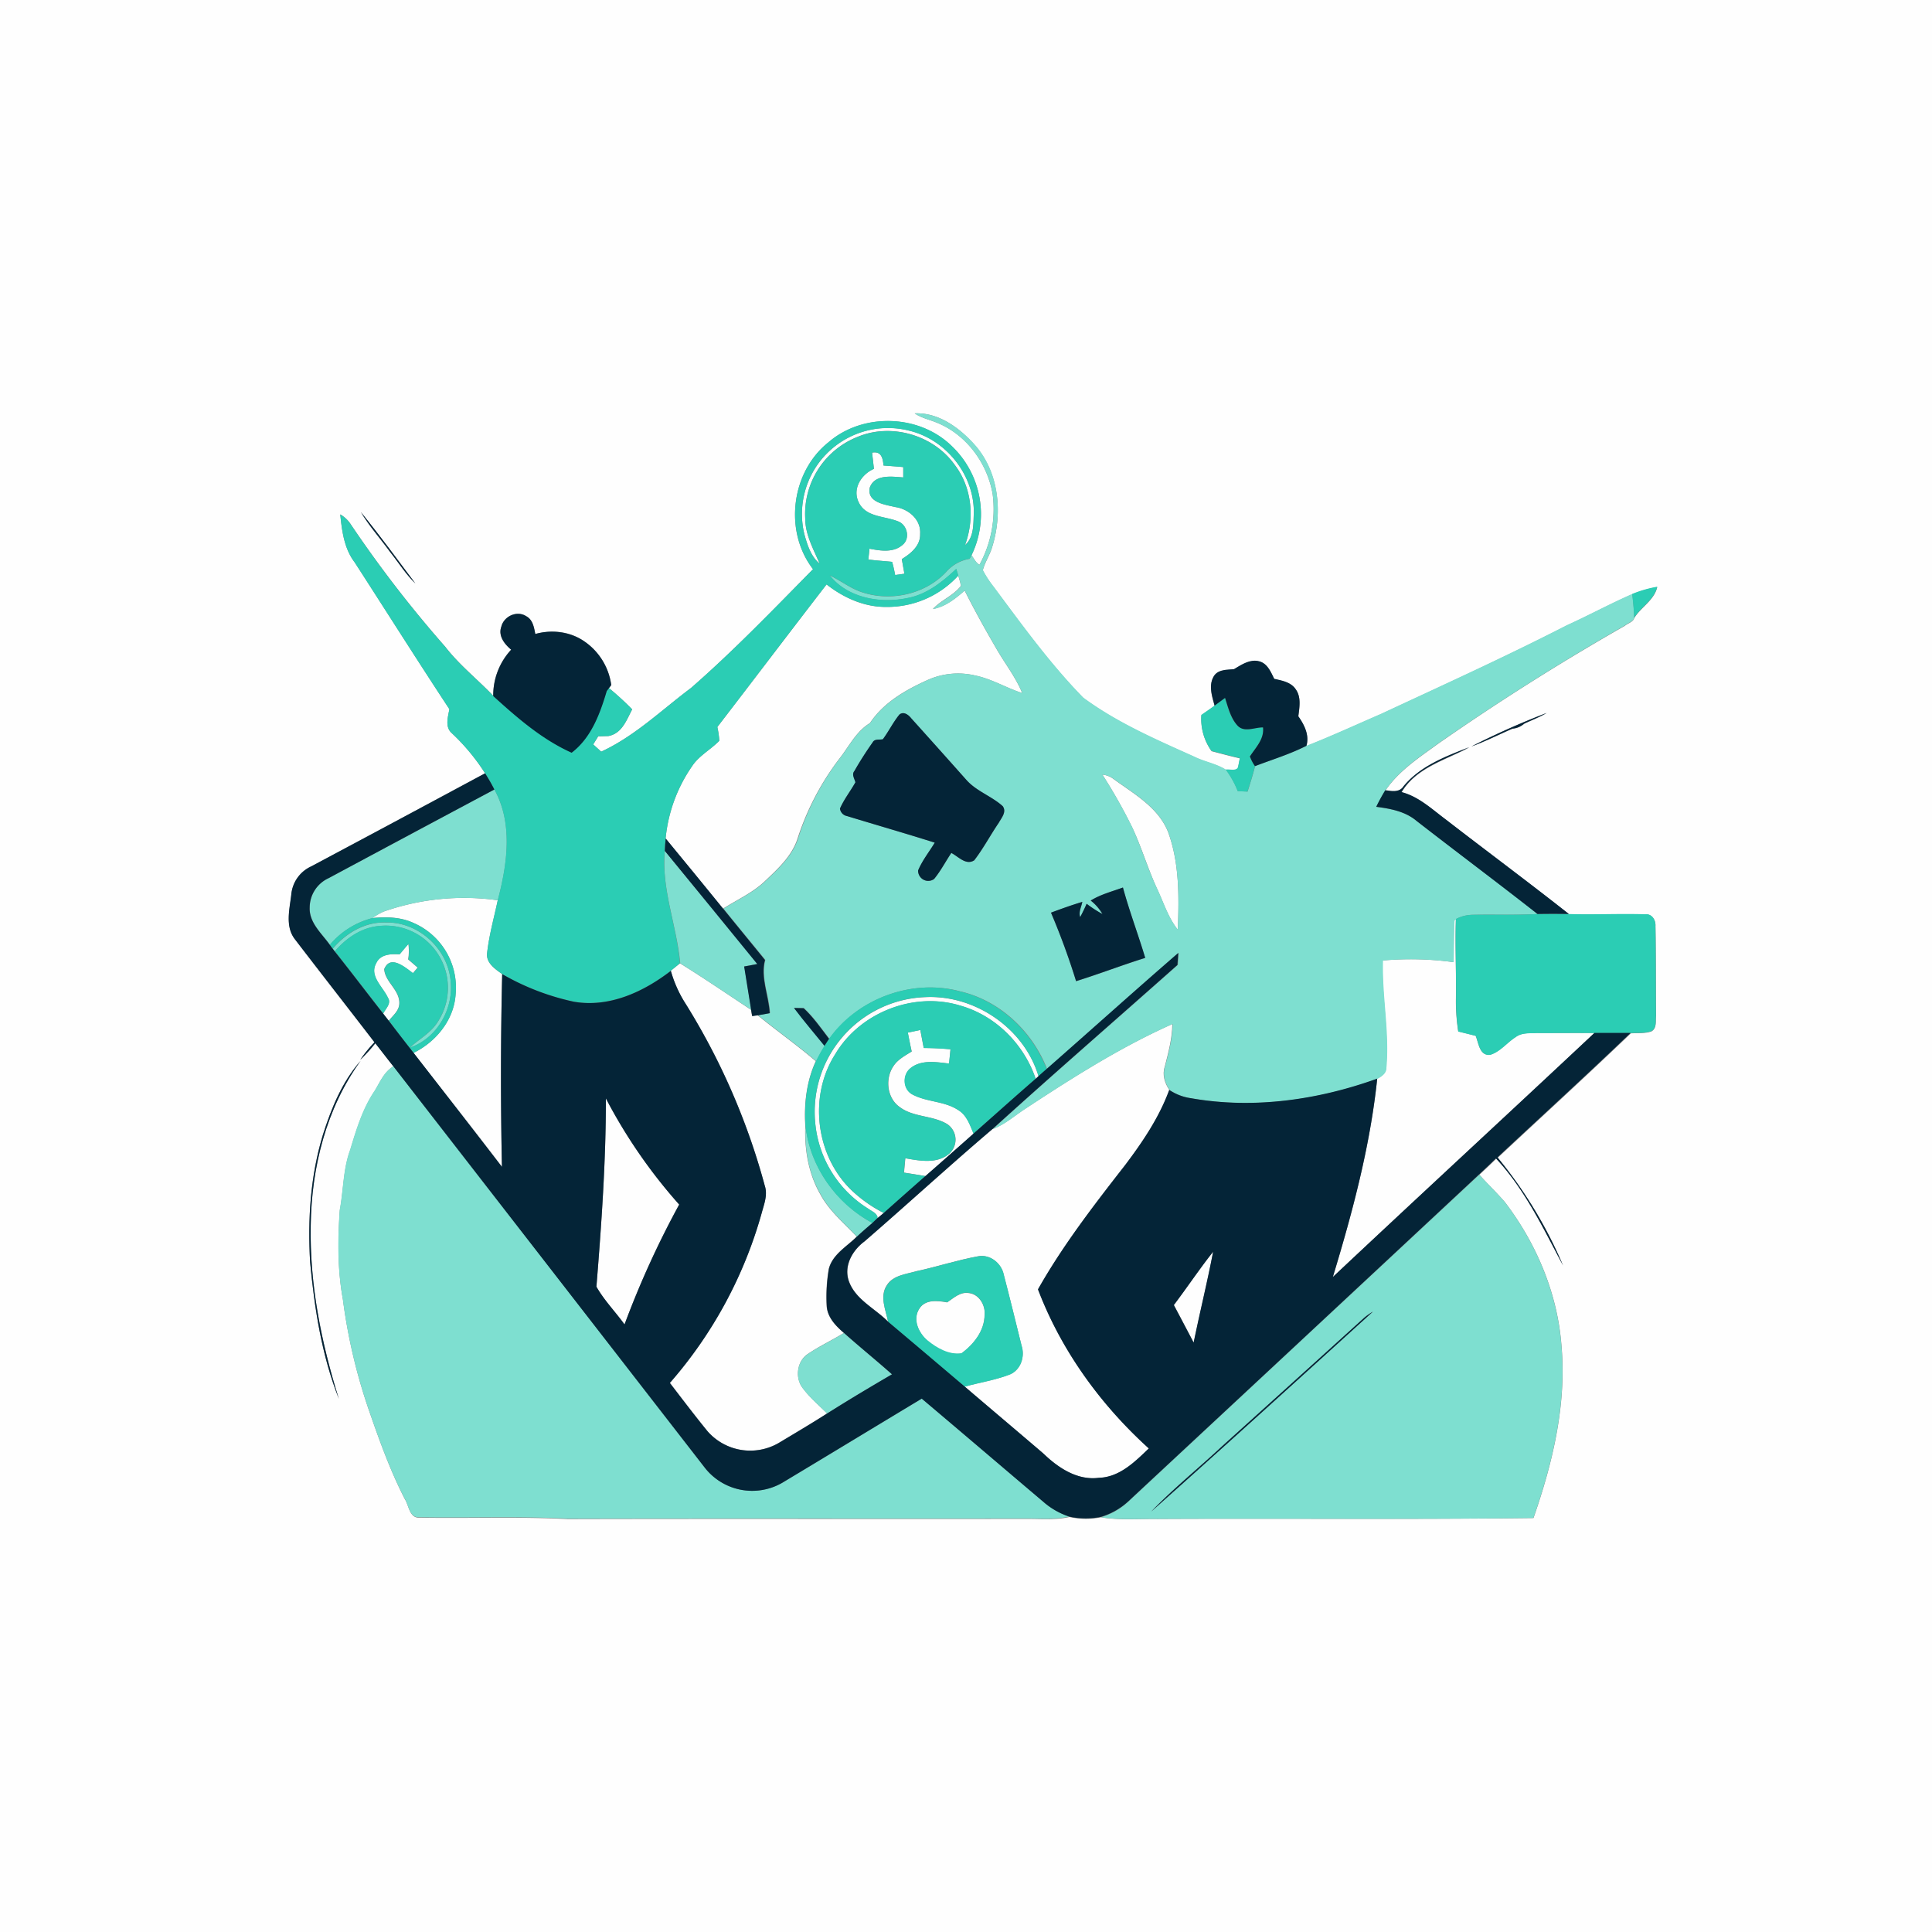 <svg id="Layer_1" data-name="Layer 1" xmlns="http://www.w3.org/2000/svg" viewBox="0 0 626 626"><rect x="0" y="0" width="626" height="626" fill="#808080" stroke="none"/><defs><style>.cls-1{fill:#fefefe;}.cls-2{fill:#7edfd0;}.cls-3{fill:#2bcdb4;}.cls-4{fill:#042437;}</style></defs><title>refer</title><path class="cls-1" d="M0,0H626V626H0ZM296.38,133.94c2.27,1.57,5,2.05,7.53,3.16,9.36,3.91,16,13.05,17.73,23a37.67,37.67,0,0,1-4.28,22.9c-1.2-.69-1.76-2-2.57-3.08a30.46,30.46,0,0,0-6.4-35.36c-10.56-10.35-28.84-10.89-40-1.19-12.08,9.62-14.44,28.84-4.95,41.06-12.91,13.11-25.68,26.4-39.55,38.5-9.51,7.11-18.19,15.59-29.09,20.62l-2.59-2.34,1.62-2.62c1.08,0,2.17-.07,3.26-.09,4.45-.82,5.89-5.14,7.75-8.65a93.1,93.1,0,0,0-7.55-6.91l.76-1a20.41,20.41,0,0,0-10.22-15.06c-4.34-2.5-9.62-2.71-14.39-1.46-.41-2.13-.79-4.62-2.92-5.75-3-2-7.26,0-8.08,3.38-1.08,3,1,5.64,3.2,7.38a21.72,21.72,0,0,0-5.82,15c-5.13-5.36-11-10-15.55-15.88a387.62,387.62,0,0,1-30.84-40,10,10,0,0,0-3.18-2.89c.54,5.36,1.28,11.09,4.65,15.5C125.14,198,135.22,214,145.61,229.77c-.45,2.57-1.51,5.76.8,7.8a67.9,67.9,0,0,1,10.77,13l-56.35,30.2a11.11,11.11,0,0,0-6.41,9.1c-.54,4.81-2.09,10.41,1.25,14.6,8.52,11.13,17.16,22.17,25.7,33.28a44.77,44.77,0,0,0-4.61,5.67,49.37,49.37,0,0,0,4.87-5.35c2,2.48,3.89,5,5.85,7.46-3.06,1.81-4.36,5.15-6.1,8.06-3.88,5.76-5.92,12.5-7.9,19.09-2.31,6.23-2.15,13-3.37,19.46-.66,9.61-.75,19.37,1,28.88a181.54,181.54,0,0,0,8.8,37c3.28,9.43,6.69,18.84,11.27,27.73,1.35,2.12,1.48,6.22,4.76,6,16,.29,32-.38,48,.47,49.69-.13,99.38,0,149.06-.07,4.51,0,9.06.4,13.5-.61a24.69,24.69,0,0,0,10.27.1c6,1,12.14.46,18.22.54,40.63-.22,81.27.22,121.89-.31,6.24-17.89,10.77-36.82,9.07-55.88-1.27-16.87-8.1-33.05-18.3-46.44-2.64-3.09-5.61-5.86-8.29-8.9,1.83-1.71,3.66-3.42,5.44-5.18,9.37,10.05,15.32,22.66,21.71,34.67a143.26,143.26,0,0,0-21.21-35c14.39-13.43,28.92-26.7,43.13-40.31,2.2-.13,4.52.1,6.64-.62,1.86-1,1.32-3.36,1.52-5.08-.09-9.69,0-19.38-.18-29.06.13-1.9-1.15-4-3.27-3.74-8.25-.26-16.51.17-24.75-.08-13.15-10.38-26.61-20.36-39.86-30.61-4.52-3.36-8.77-7.44-14.38-8.9,4.77-8,14.28-10.44,22-14.56-7.71,3-15.9,6.1-21.33,12.66-1.34,2.13-3.87,1.57-5.95,1.34,4.34-6.39,10.93-10.69,17.08-15.17q29.37-20.49,60.55-38.24c.93-.81,2.7-1.23,3-2.45,2.2-3.6,6.52-5.79,7.48-10.1a38.2,38.2,0,0,0-8.11,2.34c-7.2,3.15-14.11,6.91-21.26,10.15-19.76,10.14-40,19.31-60.13,28.69-8,3.47-16,7.16-24.17,10.36,1-3.49-.67-6.81-2.62-9.59.36-2.91,1-6.24-.87-8.79-1.55-2.28-4.44-2.77-6.93-3.33-1.11-2.23-2.2-5-4.88-5.68-3-.77-5.74,1.11-8.2,2.57-2.34.21-5.34.07-6.64,2.46-1.63,3-.41,6.35.37,9.34-1.4,1-2.83,2-4.26,3a17.8,17.8,0,0,0,3.3,11.67c3.05.8,6.09,1.62,9.17,2.32-.13.62-.37,1.88-.5,2.51-.2,2-2.8,1-4.08,1.23-3.12-2-6.91-2.56-10.21-4.21-12.37-5.57-25-11-36-19.13-10.75-11-19.83-23.58-29-35.92a34.28,34.28,0,0,1-3.52-5.4c.66-2.6,2.23-4.87,3-7.43,3.47-11,2.33-24.14-5.53-33.08C311,138.67,304.09,133.59,296.38,133.94Zm-179.45,32c2.75,4.62,6.4,8.62,9.52,13,2.71,3.37,5,7.13,8.14,10.13-5.83-7.78-11.59-15.62-17.66-23.14Zm359.85,75.93c4.53-1.65,8.85-3.82,13.28-5.74a6.64,6.64,0,0,0,3.81-1.62c2.43-1.14,4.95-2.1,7.28-3.46a252.16,252.16,0,0,0-24.37,10.81ZM104.66,367.58c-4.1,13.38-5,27.55-4.17,41.46,1.42,15,3.75,30.15,9.31,44.21-5.7-18.17-9.49-37.13-9.12-56.24.26-18.77,5-37.9,16.16-53.27C110.86,350.48,107.37,359.09,104.66,367.58Z" transform="translate(0 0)"/><path class="cls-1" d="M267.42,147.45a27.87,27.87,0,0,1,27.11-7.94c11.9,2.8,21.1,14.25,21,26.51-.17,3.59.16,8-2.86,10.58,3.19-8.53,2.29-18.65-3.34-26-6.85-9.65-20.49-13.64-31.43-9.07a26.86,26.86,0,0,0-17,26.4c0,5.29,2.66,10,4.68,14.69-2.85-2.35-4-6-4.94-9.45A27.9,27.9,0,0,1,267.42,147.45Z" transform="translate(0 0)"/><path class="cls-1" d="M282.59,146.66c3-.56,3.48,1.85,3.68,4.18,2.12.15,4.26.31,6.39.5v3.36c-3.7-.28-9.25-1.11-10.84,3.29-1,4.84,5,5.52,8.31,6.31,4.27.62,8.33,4.08,8,8.7.14,3.81-3,6.36-5.94,8.16.28,1.58.56,3.15.85,4.74l-3,.41a36.58,36.58,0,0,0-1-4.26c-2.57-.27-5.14-.41-7.7-.76.1-.87.29-2.63.38-3.51,3.56.7,7.83,1.38,10.79-1.29,2.51-2.12,1.4-6.58-1.63-7.59-4.29-1.72-10.4-1.29-12.66-6.16-2.14-4.38.85-9.05,4.93-10.82C283,150.17,282.77,148.41,282.59,146.66Z" transform="translate(0 0)"/><path class="cls-1" d="M287,196.65a31.12,31.12,0,0,0,23.48-10.15,28.8,28.8,0,0,1,.88,3.31c-2.4,3.18-6.41,4.59-9.09,7.51,4.05-.72,7.27-3.34,10.29-5.95,3.2,6.36,6.65,12.58,10.24,18.73,2.76,4.85,6.29,9.27,8.41,14.47-5.15-1.66-9.84-4.58-15.17-5.68a24.1,24.1,0,0,0-15.48,1.44c-7.11,3.19-14.3,7.3-18.69,13.95-4.54,2.75-6.82,7.66-10,11.67a86.27,86.27,0,0,0-13.41,25.61c-1.84,5.86-6.53,10.05-10.84,14.14-3.92,3.66-8.87,5.85-13.34,8.71-6.15-7.62-12.4-15.16-18.61-22.74a49.35,49.35,0,0,1,8.6-23.45c2.26-3.41,6-5.31,8.8-8.21a28.92,28.92,0,0,0-.64-4.45c11.83-15.38,23.54-30.84,35.39-46.2C273.3,193.67,280,196.7,287,196.65Z" transform="translate(0 0)"/><path class="cls-1" d="M357.2,251a7,7,0,0,1,3.54,1.37c6.61,4.84,14.44,9.13,17.7,17.12,3.74,10.11,3.59,21.14,3.19,31.77-3.13-3.92-4.6-8.79-6.71-13.27-3-6.5-5-13.42-8.08-19.92A173.44,173.44,0,0,0,357.2,251Z" transform="translate(0 0)"/><path class="cls-1" d="M124.29,295.37a78.83,78.83,0,0,1,37-3.67c-1.23,5.77-2.86,11.49-3.48,17.38-.21,3.06,2.73,5,4.91,6.55q-.74,31.22-.08,62.45c-9.47-12.36-19.08-24.63-28.63-36.93,7.29-3.6,13.09-10.7,13.61-19A22.84,22.84,0,0,0,133.9,299c-4.15-1.89-8.79-2-13.24-1.55A21.43,21.43,0,0,1,124.29,295.37Z" transform="translate(0 0)"/><path class="cls-1" d="M471.21,298.3l.52-.53c-.28,8.75.16,17.5,0,26.25a64.24,64.24,0,0,0,.75,10.18c1.88.46,3.76.92,5.64,1.4,1,2.33,1.23,6.55,4.7,6.15,3.26-1,5.41-3.93,8.22-5.72,2-1.51,4.58-1.24,6.91-1.34,6.23.05,12.45,0,18.68,0-28.19,26.44-56.61,52.63-84.77,79.09,6.38-21,12.09-42.37,14.38-64.28,1.37-.76,2.89-1.76,2.84-3.54,1.05-11.61-1.45-23.14-1.11-34.75a102.57,102.57,0,0,1,22.9.53C471.06,307.28,471,302.79,471.21,298.3Z" transform="translate(0 0)"/><path class="cls-1" d="M129.45,309.22c1-1.13,1.89-2.26,2.86-3.36a16.44,16.44,0,0,1-.07,5l3.08,2.66-1.55,1.8c-2.55-1.9-7.36-6.1-9.29-1.3.26,4.16,5,6.72,4.89,11.06,0,2.38-2.05,3.95-3.41,5.65l-1.81-2.32c.76-1.61,2.74-3.27,1.49-5.14-1.59-3.52-6.12-7-3.76-11.19C123.24,309.13,126.68,309.06,129.45,309.22Z" transform="translate(0 0)"/><path class="cls-1" d="M220.33,312.14c7.81,4.83,15.37,10,23,15.05.09.51.26,1.52.35,2l1.77-.25c6.21,5.07,12.77,9.7,18.87,14.9-3,6.51-3.84,13.79-3.4,20.9-.29,7.68,1,15.55,4.89,22.28,2.87,5.37,7.65,9.28,11.76,13.66-3.22,3.23-7.84,5.72-9.05,10.43a53.37,53.37,0,0,0-.7,11.84c.14,3.78,2.9,6.64,5.61,8.95-3.81,2.34-7.89,4.24-11.6,6.75-3.65,2.29-4.32,7.84-1.71,11.15,2.27,3.05,5.19,5.51,7.88,8.16-5.17,3.31-10.46,6.43-15.73,9.59a18.38,18.38,0,0,1-23.08-3.86c-4.16-5.12-8.14-10.39-12.17-15.61A141.28,141.28,0,0,0,246.78,393c.76-2.86,2-5.87,1-8.84a219.29,219.29,0,0,0-26.18-59.81,39.72,39.72,0,0,1-4.26-9.83Z" transform="translate(0 0)"/><path class="cls-1" d="M273,336a37.15,37.15,0,0,1,27-12.91c16-.71,31.93,10.19,36.5,25.66l-.91.83c-3.79-11.21-13-20.5-24.44-23.73-15-4.62-32.55,2.22-40.53,15.77-8.86,13.88-6.21,33.67,6,44.71a44.15,44.15,0,0,0,9.76,6.72l-2.1,1.73.05-.39c-.36-1.39-1.94-1.94-3-2.72a36.62,36.62,0,0,1-17.16-27.56A37.14,37.14,0,0,1,273,336Z" transform="translate(0 0)"/><path class="cls-1" d="M332.29,359.18c15.27-10.06,30.83-19.92,47.56-27.38-.05,4.72-1.3,9.27-2.45,13.81-.9,2.65,0,5.34,1.49,7.58-3.23,8.92-8.6,16.81-14.27,24.33-10.09,12.94-20.17,26-28.26,40.29,7.52,19.79,20.26,37.37,35.91,51.54-4.55,4.37-9.5,9.33-16.24,9.52-7,.89-13.19-3.3-18-7.94-8.46-7.25-17-14.42-25.45-21.66,4.87-1.34,9.92-2.11,14.64-3.94,3.55-1.5,4.94-5.83,3.77-9.35-1.9-7.64-3.75-15.31-5.75-22.93-.73-3.75-4.47-6.73-8.33-6-6.75,1.23-13.28,3.39-20,4.83-3.35,1-7.51,1.29-9.56,4.52-2.41,3.6-.39,8,.4,11.8C283.47,423.85,277,421,275,414.89c-1.57-4.94,1.29-9.84,5.19-12.71,13.87-12,27.4-24.42,41.36-36.32C325.56,364.39,328.74,361.47,332.29,359.18Z" transform="translate(0 0)"/><path class="cls-1" d="M294.13,334.57l4.05-.85,1.11,5.84q4.33,0,8.67.42l-.42,4.63c-4.13-.47-8.94-1.34-12.46,1.47-2.67,2.07-2.55,6.7.41,8.45,4.65,2.61,10.45,2.16,15,5.14,2.77,1.64,3.8,4.87,5,7.66-5.18,4.59-10.35,9.18-15.56,13.73l-7-1.12c.14-1.56.28-3.11.43-4.66,4.58.83,9.91,1.86,13.91-1.21a6.08,6.08,0,0,0-.37-9.87c-4.77-2.87-11-2.13-15.46-5.58-4.08-2.93-4.67-9.22-1.9-13.23,1.41-2.15,3.78-3.36,5.89-4.7C294.93,338.65,294.53,336.6,294.13,334.57Z" transform="translate(0 0)"/><path class="cls-1" d="M196.32,355.9a170.19,170.19,0,0,0,23.75,34.41,296.21,296.21,0,0,0-17.71,38.85c-3-4.13-6.63-7.84-9.11-12.24C194.89,396.63,196.35,376.28,196.32,355.9Z" transform="translate(0 0)"/><path class="cls-1" d="M380.36,422.84c4.31-5.71,8.28-11.67,12.74-17.26-1.88,9.85-4.28,19.61-6.31,29.44C384.65,431,382.52,426.89,380.36,422.84Z" transform="translate(0 0)"/><path class="cls-1" d="M306.88,422c2.13-1.43,4.34-3.53,7.13-3,3.22.42,5.31,3.9,5,7,0,5.19-3.51,9.64-7.52,12.56-4,.59-8-1.56-10.95-4.13s-5-6.91-2.64-10.43C299.86,420.93,303.85,421.46,306.88,422Z" transform="translate(0 0)"/><path class="cls-2" d="M296.38,133.94c7.71-.35,14.61,4.73,19.55,10.24,7.86,8.94,9,22,5.53,33.08-.78,2.56-2.35,4.83-3,7.43a34.28,34.28,0,0,0,3.52,5.4c9.17,12.34,18.25,24.89,29,35.92,11,8.11,23.6,13.56,36,19.13,3.3,1.65,7.09,2.23,10.21,4.21a30.37,30.37,0,0,1,3.89,7l3.17.13c.87-2.73,1.73-5.47,2.43-8.25,5.57-2.13,11.32-3.87,16.65-6.59,8.16-3.2,16.12-6.89,24.17-10.36,20.13-9.38,40.37-18.55,60.13-28.69,7.15-3.24,14.06-7,21.26-10.15.29,2.58.56,5.16.63,7.76-.33,1.22-2.1,1.64-3,2.45Q495.41,220.44,466,240.89c-6.15,4.48-12.74,8.78-17.08,15.17a60.89,60.89,0,0,0-2.94,5.38c4.61.61,9.41,1.49,13.08,4.59,13,10.07,26.27,19.91,39.2,30.12-7.07.4-14.15.11-21.23.26a12,12,0,0,0-5.2,1.35l-.52.53c-.23,4.49-.15,9-.29,13.47a102.57,102.57,0,0,0-22.9-.53c-.34,11.61,2.16,23.14,1.11,34.75.05,1.78-1.47,2.78-2.84,3.54-19.21,6.92-40.17,9.93-60.4,6.34a16.69,16.69,0,0,1-7-2.68c-1.47-2.24-2.39-4.93-1.49-7.58,1.15-4.54,2.4-9.09,2.45-13.81-16.73,7.46-32.29,17.32-47.56,27.38-3.55,2.29-6.73,5.21-10.74,6.71,19.8-18,40-35.47,60-53.24l.27-3.88c-14.32,12.4-28.41,25.09-42.65,37.59-4.74-12.14-15.23-22.12-28.05-25.11-15.54-4.24-33.18,2.24-42.48,15.34-2.61-3.4-5.09-7-8.23-9.92l-3.13-.07c3.15,4.2,6.58,8.19,9.88,12.27a54.11,54.11,0,0,0-2.76,5c-6.1-5.2-12.66-9.83-18.87-14.9l3.89-.7c-.31-5.73-3.06-11.54-1.53-17.23-4.49-5.56-9.06-11-13.55-16.62,4.47-2.86,9.42-5.05,13.34-8.71,4.31-4.09,9-8.28,10.84-14.14A86.09,86.09,0,0,1,271.9,246c3.18-4,5.46-8.92,10-11.67,4.39-6.65,11.58-10.76,18.69-14a24.1,24.1,0,0,1,15.48-1.44c5.33,1.1,10,4,15.17,5.68-2.12-5.2-5.65-9.62-8.41-14.47-3.59-6.15-7-12.37-10.24-18.73-3,2.61-6.24,5.23-10.29,6,2.68-2.92,6.69-4.33,9.09-7.51a28.8,28.8,0,0,0-.88-3.31l-.67-2.2c-4.51,4.22-9.55,8.29-15.8,9.45-8.77,1.86-19.4,0-25.19-7.35,3.24,1.57,6.15,3.78,9.5,5.12,9.51,3.6,21,1.3,28.11-6.1a13.08,13.08,0,0,1,7.72-4.4l.61-1.14c.81,1,1.37,2.39,2.57,3.08a37.69,37.69,0,0,0,4.28-22.91c-1.7-9.9-8.37-19-17.73-23C301.42,136,298.65,135.51,296.38,133.94Zm-4.95,97.58c-2,2.48-3.45,5.39-5.33,8-1.09.28-2.64-.2-3.3,1-2.11,3-4.1,6.08-5.91,9.27-1,1.16,0,2.49.31,3.69-1.63,2.86-3.73,5.47-5,8.51a2.79,2.79,0,0,0,2.25,2.42c9.48,2.89,19,5.66,28.46,8.62-1.81,3-4,5.74-5.39,9a3.29,3.29,0,0,0,3.15,3.41,3.35,3.35,0,0,0,2-.61c2.15-2.61,3.7-5.64,5.58-8.44,2.26,1.15,4.75,4.13,7.43,2.38,3-3.82,5.2-8.15,7.93-12.13.89-1.63,2.64-3.53,1.3-5.4-3.58-3.24-8.44-4.8-11.71-8.43q-8.91-10.06-17.94-20.05C294.37,231.62,292.81,230.41,291.43,231.52ZM357.2,251a173.51,173.51,0,0,1,9.64,17c3,6.5,5,13.42,8.08,19.92,2.11,4.48,3.58,9.35,6.71,13.27.4-10.63.55-21.66-3.19-31.77-3.26-8-11.09-12.28-17.7-17.12A7,7,0,0,0,357.2,251Zm-3.78,40.83a15.22,15.22,0,0,1,3.79,4.36,39,39,0,0,1-5.12-3.32c-.64,1.47-1.34,2.9-2.09,4.32-.58-1.67.4-3.32.69-4.93-3.43,1-6.8,2.24-10.15,3.49a230,230,0,0,1,8.13,22.19c7.52-2.34,14.88-5.19,22.4-7.54-2.29-7.64-5.13-15.1-7.22-22.8-3.52,1.27-7.22,2.18-10.43,4.19Z" transform="translate(0 0)"/><path class="cls-2" d="M106.52,284.52q26.85-14.34,53.68-28.71c6.11,11.09,4.16,24.19,1.11,35.89a78.83,78.83,0,0,0-37,3.67,21.2,21.2,0,0,0-3.63,2.11,26.51,26.51,0,0,0-13.78,8.67c-2.63-3.72-6.76-7.18-6.53-12.15A10.51,10.51,0,0,1,106.52,284.52Z" transform="translate(0 0)"/><path class="cls-2" d="M215.41,275.7q15,18.26,30,36.62l-4.25.8c.78,4.68,1.48,9.38,2.26,14.07-7.68-5-15.24-10.22-23-15.05C219.3,299.89,214.26,288.15,215.41,275.7Z" transform="translate(0 0)"/><path class="cls-2" d="M107.82,307.41c4.23-5,10.45-8.77,17.2-8.48,10.5-.32,20.16,8.54,21,19,1,9-4.46,18.6-13.21,21.52,3.05-2.81,6.94-4.84,9.13-8.48a20.14,20.14,0,0,0-19-30.93c-5.76.47-10.75,3.91-14.43,8.19Z" transform="translate(0 0)"/><path class="cls-2" d="M127.48,345.48q50.47,65,100.87,130a19.48,19.48,0,0,0,25.09,5c15.1-9.06,30.16-18.22,45.26-27.3,13.38,11.32,26.7,22.71,40.07,34a24.05,24.05,0,0,0,7.69,4.21c-4.44,1-9,.64-13.5.61-49.68.06-99.37-.06-149.06.07-16-.85-32-.18-48-.47-3.28.25-3.41-3.85-4.76-6-4.58-8.89-8-18.3-11.27-27.73a181.54,181.54,0,0,1-8.8-37c-1.76-9.51-1.67-19.27-1-28.88,1.22-6.48,1.06-13.23,3.37-19.46,2-6.59,4-13.33,7.9-19.09C123.12,350.63,124.42,347.29,127.48,345.48Z" transform="translate(0 0)"/><path class="cls-2" d="M261,364.76c1.47,13.31,10,25.21,21.69,31.52-1.69,1.45-3.41,2.89-5,4.42-4.11-4.38-8.89-8.29-11.76-13.66C262,380.31,260.68,372.44,261,364.76Z" transform="translate(0 0)"/><path class="cls-2" d="M365.52,486.62l113.8-106c2.68,3,5.65,5.81,8.29,8.9,10.2,13.39,17,29.57,18.3,46.44,1.7,19.06-2.83,38-9.07,55.88-40.62.53-81.26.09-121.89.31-6.08-.08-12.19.41-18.22-.54A22.39,22.39,0,0,0,365.52,486.62ZM442,427q-23,20.92-46.19,41.74c-7.55,7.08-15.68,13.59-22.84,21.06,24.11-21.45,48-43.15,71.9-64.83A22.18,22.18,0,0,0,442,427Z" transform="translate(0 0)"/><path class="cls-2" d="M273.48,431.92c5.1,4.55,10.42,8.84,15.53,13.38C282,449.42,275,453.61,268,458c-2.69-2.65-5.61-5.11-7.88-8.16-2.61-3.31-1.94-8.86,1.71-11.15C265.59,436.16,269.67,434.26,273.48,431.92Z" transform="translate(0 0)"/><path class="cls-3" d="M268.39,143.33c11.16-9.7,29.44-9.16,40,1.19a30.46,30.46,0,0,1,6.4,35.36l-.61,1.14a13.08,13.08,0,0,0-7.72,4.4c-7.07,7.4-18.6,9.7-28.11,6.1-3.35-1.34-6.26-3.55-9.5-5.12,5.79,7.34,16.42,9.21,25.19,7.35,6.25-1.16,11.29-5.23,15.8-9.45l.67,2.2A31.11,31.11,0,0,1,287,196.65c-7,0-13.73-3-19.18-7.29-11.85,15.36-23.56,30.82-35.39,46.2a28.92,28.92,0,0,1,.64,4.45c-2.78,2.9-6.54,4.8-8.8,8.21a49.35,49.35,0,0,0-8.6,23.45c-.13,1.34-.23,2.68-.29,4-1.15,12.45,3.89,24.19,4.92,36.44l-2.94,2.43c-8.85,6.83-20,12-31.45,10a80,80,0,0,1-23.2-8.94c-2.18-1.58-5.12-3.49-4.91-6.55.62-5.89,2.25-11.61,3.48-17.38,3.05-11.7,5-24.8-1.11-35.89-.92-1.8-1.95-3.54-3-5.25a67.9,67.9,0,0,0-10.77-12.95c-2.31-2-1.25-5.23-.8-7.8-10.38-15.78-20.46-31.71-30.7-47.58-3.37-4.41-4.11-10.14-4.65-15.5a10,10,0,0,1,3.18,2.89,387.62,387.62,0,0,0,30.84,40c4.54,5.91,10.42,10.52,15.55,15.88,7.73,7,15.77,14,25.4,18.36,6.33-4.91,9.17-12.62,11.38-20l.69-.9a93.1,93.1,0,0,1,7.55,6.91c-1.86,3.51-3.3,7.83-7.75,8.65-1.09,0-2.18.06-3.26.09l-1.62,2.62,2.59,2.34c10.9-5,19.58-13.51,29.09-20.62,13.87-12.1,26.64-25.39,39.55-38.5C254,172.17,256.31,153,268.39,143.33Zm-1,4.12a27.91,27.91,0,0,0-6.74,25.76c1,3.42,2.09,7.1,4.94,9.45-2-4.72-4.66-9.4-4.68-14.69a26.86,26.86,0,0,1,17-26.4c10.94-4.57,24.58-.58,31.43,9.07,5.63,7.31,6.53,17.43,3.34,26,3-2.57,2.69-7,2.86-10.58.1-12.26-9.1-23.71-21-26.51a27.88,27.88,0,0,0-27.12,7.9Zm15.17-.79c.18,1.75.4,3.51.61,5.26-4.08,1.77-7.07,6.44-4.93,10.82,2.26,4.87,8.37,4.44,12.66,6.16,3,1,4.14,5.47,1.63,7.59-3,2.67-7.23,2-10.79,1.29-.09.88-.28,2.64-.38,3.51,2.56.35,5.13.49,7.7.76.44,1.39.65,2.83,1,4.26l3-.41c-.29-1.59-.57-3.16-.85-4.74,2.92-1.8,6.08-4.35,5.94-8.16.33-4.62-3.73-8.08-8-8.7-3.33-.79-9.33-1.47-8.31-6.31,1.59-4.4,7.14-3.57,10.84-3.29v-3.36c-2.13-.19-4.27-.35-6.39-.5-.22-2.33-.7-4.74-3.7-4.18Z" transform="translate(0 0)"/><path class="cls-3" d="M528.85,192.45a38.2,38.2,0,0,1,8.11-2.34c-1,4.31-5.28,6.5-7.48,10.1C529.41,197.61,529.14,195,528.85,192.45Z" transform="translate(0 0)"/><path class="cls-3" d="M393.52,228.63l3.38-2.5c1,3.08,1.7,6.5,4,8.93s5.58.58,8.31.63c.41,3.84-2.35,6.47-4.25,9.41a13,13,0,0,0,1.67,3.14c-.7,2.78-1.56,5.52-2.43,8.25l-3.17-.13a30.37,30.37,0,0,0-3.89-7c1.28-.26,3.88.75,4.08-1.23.13-.63.37-1.89.5-2.51-3.08-.7-6.12-1.52-9.17-2.32a17.8,17.8,0,0,1-3.3-11.67C390.69,230.64,392.12,229.66,393.52,228.63Z" transform="translate(0 0)"/><path class="cls-3" d="M471.73,297.77a12,12,0,0,1,5.2-1.35c7.08-.15,14.16.14,21.23-.26q5.08-.12,10.19,0c8.24.25,16.5-.18,24.75.08,2.12-.26,3.4,1.84,3.27,3.74.16,9.68.09,19.37.18,29.06-.2,1.72.34,4.09-1.52,5.08-2.12.72-4.44.49-6.64.62H516.68c-6.23-.07-12.45,0-18.68,0-2.33.1-4.94-.17-6.91,1.34-2.81,1.79-5,4.76-8.22,5.72-3.47.4-3.74-3.82-4.7-6.15-1.88-.48-3.76-.94-5.64-1.4a64.24,64.24,0,0,1-.75-10.18C471.89,315.27,471.45,306.52,471.73,297.77Z" transform="translate(0 0)"/><path class="cls-3" d="M120.66,297.48c4.45-.41,9.09-.34,13.24,1.55a22.84,22.84,0,0,1,13.74,23.11c-.52,8.31-6.32,15.41-13.61,19q-4.09-5.14-8-10.42c1.36-1.7,3.4-3.27,3.41-5.65.14-4.34-4.63-6.9-4.89-11.06,1.93-4.8,6.74-.6,9.29,1.3l1.55-1.8-3.08-2.66a16.44,16.44,0,0,0,.07-5c-1,1.1-1.91,2.23-2.86,3.36-2.77-.16-6.21-.09-7.57,2.85-2.36,4.19,2.17,7.67,3.76,11.19,1.25,1.87-.73,3.53-1.49,5.14-5.26-6.71-10.41-13.51-15.73-20.19,3.68-4.28,8.67-7.72,14.43-8.19a20.14,20.14,0,0,1,19,30.93c-2.19,3.64-6.08,5.67-9.13,8.48C141.51,336.5,147,326.93,146,317.9c-.79-10.44-10.45-19.3-21-19-6.75-.29-13,3.45-17.2,8.48-.23-.31-.71-.94-.94-1.26A26.51,26.51,0,0,1,120.66,297.48Z" transform="translate(0 0)"/><path class="cls-3" d="M268.61,336.59c9.3-13.1,26.94-19.58,42.48-15.34,12.82,3,23.31,13,28.05,25.11-.89.78-1.78,1.56-2.65,2.35-4.57-15.47-20.48-26.37-36.5-25.66a37.18,37.18,0,0,0-36,38.34c0,.89.09,1.78.18,2.66a36.62,36.62,0,0,0,17.16,27.56c1,.78,2.61,1.33,3,2.72l-.05.39-1.61,1.54c-11.75-6.26-20.25-18.19-21.69-31.5-.44-7.11.37-14.39,3.4-20.9a54.11,54.11,0,0,1,2.76-5Z" transform="translate(0 0)"/><path class="cls-3" d="M270.61,341.58c8-13.55,25.48-20.39,40.53-15.77,11.47,3.23,20.65,12.52,24.44,23.73-6.78,5.87-13.44,11.87-20.16,17.79-1.17-2.79-2.2-6-5-7.66-4.51-3-10.31-2.53-15-5.14-3-1.75-3.08-6.38-.41-8.45,3.52-2.81,8.33-1.94,12.46-1.47L308,340q-4.33-.37-8.67-.42l-1.11-5.84-4.05.85c.4,2,.8,4.08,1.19,6.12-2.11,1.34-4.48,2.55-5.89,4.7-2.77,4-2.18,10.3,1.9,13.23,4.48,3.45,10.69,2.71,15.46,5.58a6.06,6.06,0,0,1,.37,9.87c-4,3.07-9.33,2-13.91,1.21-.15,1.55-.29,3.1-.43,4.66l7,1.12L286.37,393a44.15,44.15,0,0,1-9.76-6.72C264.4,375.25,261.75,355.46,270.61,341.58Z" transform="translate(0 0)"/><path class="cls-3" d="M296.93,411.91c6.7-1.44,13.23-3.6,20-4.83,3.86-.76,7.6,2.22,8.33,6,2,7.62,3.85,15.29,5.75,22.93,1.17,3.52-.22,7.85-3.77,9.35-4.72,1.83-9.77,2.6-14.64,3.94q-12.39-10.53-24.81-21c-.79-3.8-2.81-8.2-.4-11.8C289.42,413.2,293.58,412.87,296.93,411.91Zm9.95,10c-3-.49-7-1-8.94,2-2.33,3.52-.32,8,2.64,10.43s7,4.72,10.95,4.13c4-2.92,7.52-7.37,7.52-12.56.27-3.09-1.82-6.57-5-7-2.83-.49-5.05,1.61-7.17,3.09Z" transform="translate(0 0)"/><path class="cls-4" d="M116.93,165.93c6.11,7.52,11.83,15.36,17.66,23.11-3.15-3-5.43-6.76-8.14-10.13C123.33,174.55,119.68,170.55,116.93,165.93Z" transform="translate(0 0)"/><path class="cls-4" d="M162.44,203.06c.82-3.39,5.07-5.34,8.08-3.38,2.13,1.13,2.51,3.62,2.92,5.75a19.37,19.37,0,0,1,14.39,1.46A20.42,20.42,0,0,1,198.05,222l-.76,1-.69.9c-2.21,7.41-5,15.12-11.38,20-9.63-4.32-17.67-11.34-25.4-18.36a21.72,21.72,0,0,1,5.82-15C163.45,208.7,161.36,206,162.44,203.06Z" transform="translate(0 0)"/><path class="cls-4" d="M399.79,216.83c2.46-1.46,5.18-3.34,8.2-2.57,2.68.68,3.77,3.45,4.88,5.68,2.49.56,5.38,1.05,6.93,3.33,1.87,2.55,1.23,5.88.87,8.79,1.95,2.78,3.66,6.1,2.62,9.59-5.33,2.72-11.08,4.46-16.65,6.59A12.87,12.87,0,0,1,405,245.1c1.9-2.94,4.66-5.57,4.25-9.41-2.73-.05-6.14,1.77-8.31-.63s-3-5.85-4-8.93l-3.38,2.5c-.78-3-2-6.39-.37-9.34C394.45,216.9,397.45,217,399.79,216.83Z" transform="translate(0 0)"/><path class="cls-4" d="M291.43,231.52c1.38-1.11,2.94.1,3.82,1.21q9,10,17.94,20.05c3.27,3.63,8.13,5.19,11.71,8.43,1.34,1.87-.41,3.77-1.3,5.4-2.73,4-5,8.31-7.93,12.13-2.68,1.75-5.17-1.23-7.43-2.38-1.88,2.8-3.43,5.83-5.58,8.44a3.27,3.27,0,0,1-4.57-.77,3.2,3.2,0,0,1-.61-2c1.35-3.24,3.58-6,5.39-9-9.46-3-19-5.73-28.46-8.62a2.79,2.79,0,0,1-2.25-2.42c1.31-3,3.41-5.65,5-8.51-.29-1.2-1.29-2.53-.31-3.69,1.81-3.19,3.8-6.28,5.91-9.27.66-1.21,2.21-.73,3.3-1C288,236.91,289.39,234,291.43,231.52Z" transform="translate(0 0)"/><path class="cls-4" d="M476.78,241.86A252.54,252.54,0,0,1,501.15,231c-2.33,1.36-4.85,2.32-7.28,3.46a6.64,6.64,0,0,1-3.81,1.62C485.63,238,481.31,240.21,476.78,241.86Z" transform="translate(0 0)"/><path class="cls-4" d="M454.77,254.73c5.43-6.56,13.62-9.67,21.33-12.66-7.71,4.12-17.22,6.54-22,14.56,5.61,1.46,9.86,5.54,14.38,8.9,13.25,10.25,26.71,20.23,39.86,30.61q-5.1-.09-10.19,0C485.23,286,472,276.11,459,266c-3.67-3.1-8.47-4-13.08-4.59a60.89,60.89,0,0,1,2.94-5.38C450.9,256.3,453.43,256.86,454.77,254.73Z" transform="translate(0 0)"/><path class="cls-4" d="M100.83,280.72q28.19-15,56.35-30.16c1.07,1.71,2.1,3.45,3,5.25q-26.87,14.31-53.68,28.71a10.51,10.51,0,0,0-6.17,9.48c-.23,5,3.9,8.43,6.53,12.15.23.32.71,1,.94,1.26l.6.8c5.32,6.68,10.47,13.48,15.73,20.19l1.81,2.32q4,5.25,8.07,10.43c9.55,12.3,19.16,24.57,28.63,36.93q-.67-31.23.08-62.45a80,80,0,0,0,23.2,8.94c11.44,2,22.6-3.17,31.45-10a39.72,39.72,0,0,0,4.26,9.83,219.29,219.29,0,0,1,26.18,59.81c1,3-.24,6-1,8.84a141.28,141.28,0,0,1-29.76,55.05c4,5.22,8,10.49,12.17,15.61a18.38,18.38,0,0,0,23.08,3.86c5.27-3.16,10.56-6.28,15.73-9.59,6.9-4.37,13.91-8.56,21-12.68-5.11-4.54-10.43-8.83-15.53-13.38-2.71-2.31-5.47-5.17-5.61-8.95a53.37,53.37,0,0,1,.7-11.84c1.21-4.71,5.83-7.2,9.05-10.43,1.63-1.53,3.35-3,5-4.42l1.61-1.54,2.1-1.73q6.72-6,13.49-11.95c5.21-4.55,10.38-9.14,15.56-13.73,6.72-5.92,13.38-11.92,20.16-17.79l.91-.83c.87-.79,1.76-1.57,2.65-2.35,14.24-12.5,28.33-25.19,42.65-37.59l-.27,3.88c-20,17.77-40.17,35.28-60,53.24-14,11.9-27.49,24.3-41.36,36.32-3.9,2.87-6.76,7.77-5.19,12.71,2.05,6.08,8.49,9,12.77,13.31q12.45,10.49,24.81,21c8.46,7.24,17,14.41,25.45,21.66,4.81,4.64,11,8.83,18,7.94,6.74-.19,11.69-5.15,16.24-9.52-15.65-14.17-28.39-31.75-35.91-51.54,8.09-14.32,18.17-27.35,28.26-40.29,5.67-7.52,11-15.41,14.27-24.33a16.69,16.69,0,0,0,7,2.68c20.23,3.59,41.19.58,60.4-6.34-2.29,21.91-8,43.26-14.38,64.28,28.16-26.46,56.58-52.65,84.77-79.09h11.71c-14.21,13.61-28.74,26.88-43.13,40.31a143.26,143.26,0,0,1,21.21,35c-6.39-12-12.34-24.62-21.71-34.67-1.78,1.76-3.61,3.47-5.44,5.18q-56.85,53.07-113.8,106.05a22.48,22.48,0,0,1-8.79,4.94,24.69,24.69,0,0,1-10.27-.1,24.05,24.05,0,0,1-7.69-4.21c-13.37-11.33-26.69-22.72-40.07-34-15.1,9.08-30.16,18.24-45.26,27.3a19.48,19.48,0,0,1-25.09-5q-50.43-65-100.87-130c-2-2.47-3.89-5-5.85-7.46a49.37,49.37,0,0,1-4.87,5.35,44.77,44.77,0,0,1,4.61-5.67c-8.54-11.11-17.18-22.15-25.7-33.28-3.34-4.19-1.79-9.79-1.25-14.6A11.11,11.11,0,0,1,100.83,280.72Zm95.49,75.18c0,20.38-1.43,40.73-3.07,61,2.48,4.4,6.15,8.11,9.11,12.24a296.21,296.21,0,0,1,17.71-38.85A169.78,169.78,0,0,1,196.32,355.9Zm184,66.94c2.16,4.05,4.29,8.11,6.43,12.18,2-9.83,4.43-19.59,6.31-29.44-4.42,5.59-8.39,11.55-12.7,17.26Z" transform="translate(0 0)"/><path class="cls-4" d="M215.41,275.7c.06-1.35.16-2.69.29-4,6.21,7.58,12.46,15.12,18.61,22.74,4.49,5.57,9.06,11.06,13.55,16.62-1.53,5.69,1.22,11.5,1.53,17.23l-3.89.7-1.77.25c-.09-.5-.26-1.51-.35-2-.78-4.69-1.48-9.39-2.26-14.07l4.25-.8Q230.42,294,215.41,275.7Z" transform="translate(0 0)"/><path class="cls-4" d="M353.42,291.79c3.21-2,6.91-2.92,10.43-4.23,2.09,7.7,4.93,15.16,7.22,22.8-7.52,2.35-14.88,5.2-22.4,7.54a230,230,0,0,0-8.13-22.19c3.35-1.25,6.72-2.46,10.15-3.49-.29,1.61-1.27,3.26-.69,4.93.75-1.42,1.45-2.85,2.09-4.32a39,39,0,0,0,5.12,3.32A15.22,15.22,0,0,0,353.42,291.79Z" transform="translate(0 0)"/><path class="cls-4" d="M257.25,326.6l3.13.07c3.14,2.93,5.62,6.52,8.23,9.92l-1.48,2.28C263.83,334.79,260.4,330.8,257.25,326.6Z" transform="translate(0 0)"/><path class="cls-4" d="M104.66,367.58c2.71-8.49,6.2-17.1,12.18-23.84-11.12,15.37-15.9,34.5-16.16,53.27-.37,19.11,3.42,38.07,9.12,56.24-5.56-14.06-7.89-29.22-9.31-44.21C99.67,395.13,100.56,381,104.66,367.58Z" transform="translate(0 0)"/><path class="cls-4" d="M442,427a21.66,21.66,0,0,1,2.84-2C421,446.65,397.08,468.35,373,489.8c7.16-7.47,15.29-14,22.84-21.06Q418.93,447.89,442,427Z" transform="translate(0 0)"/></svg>